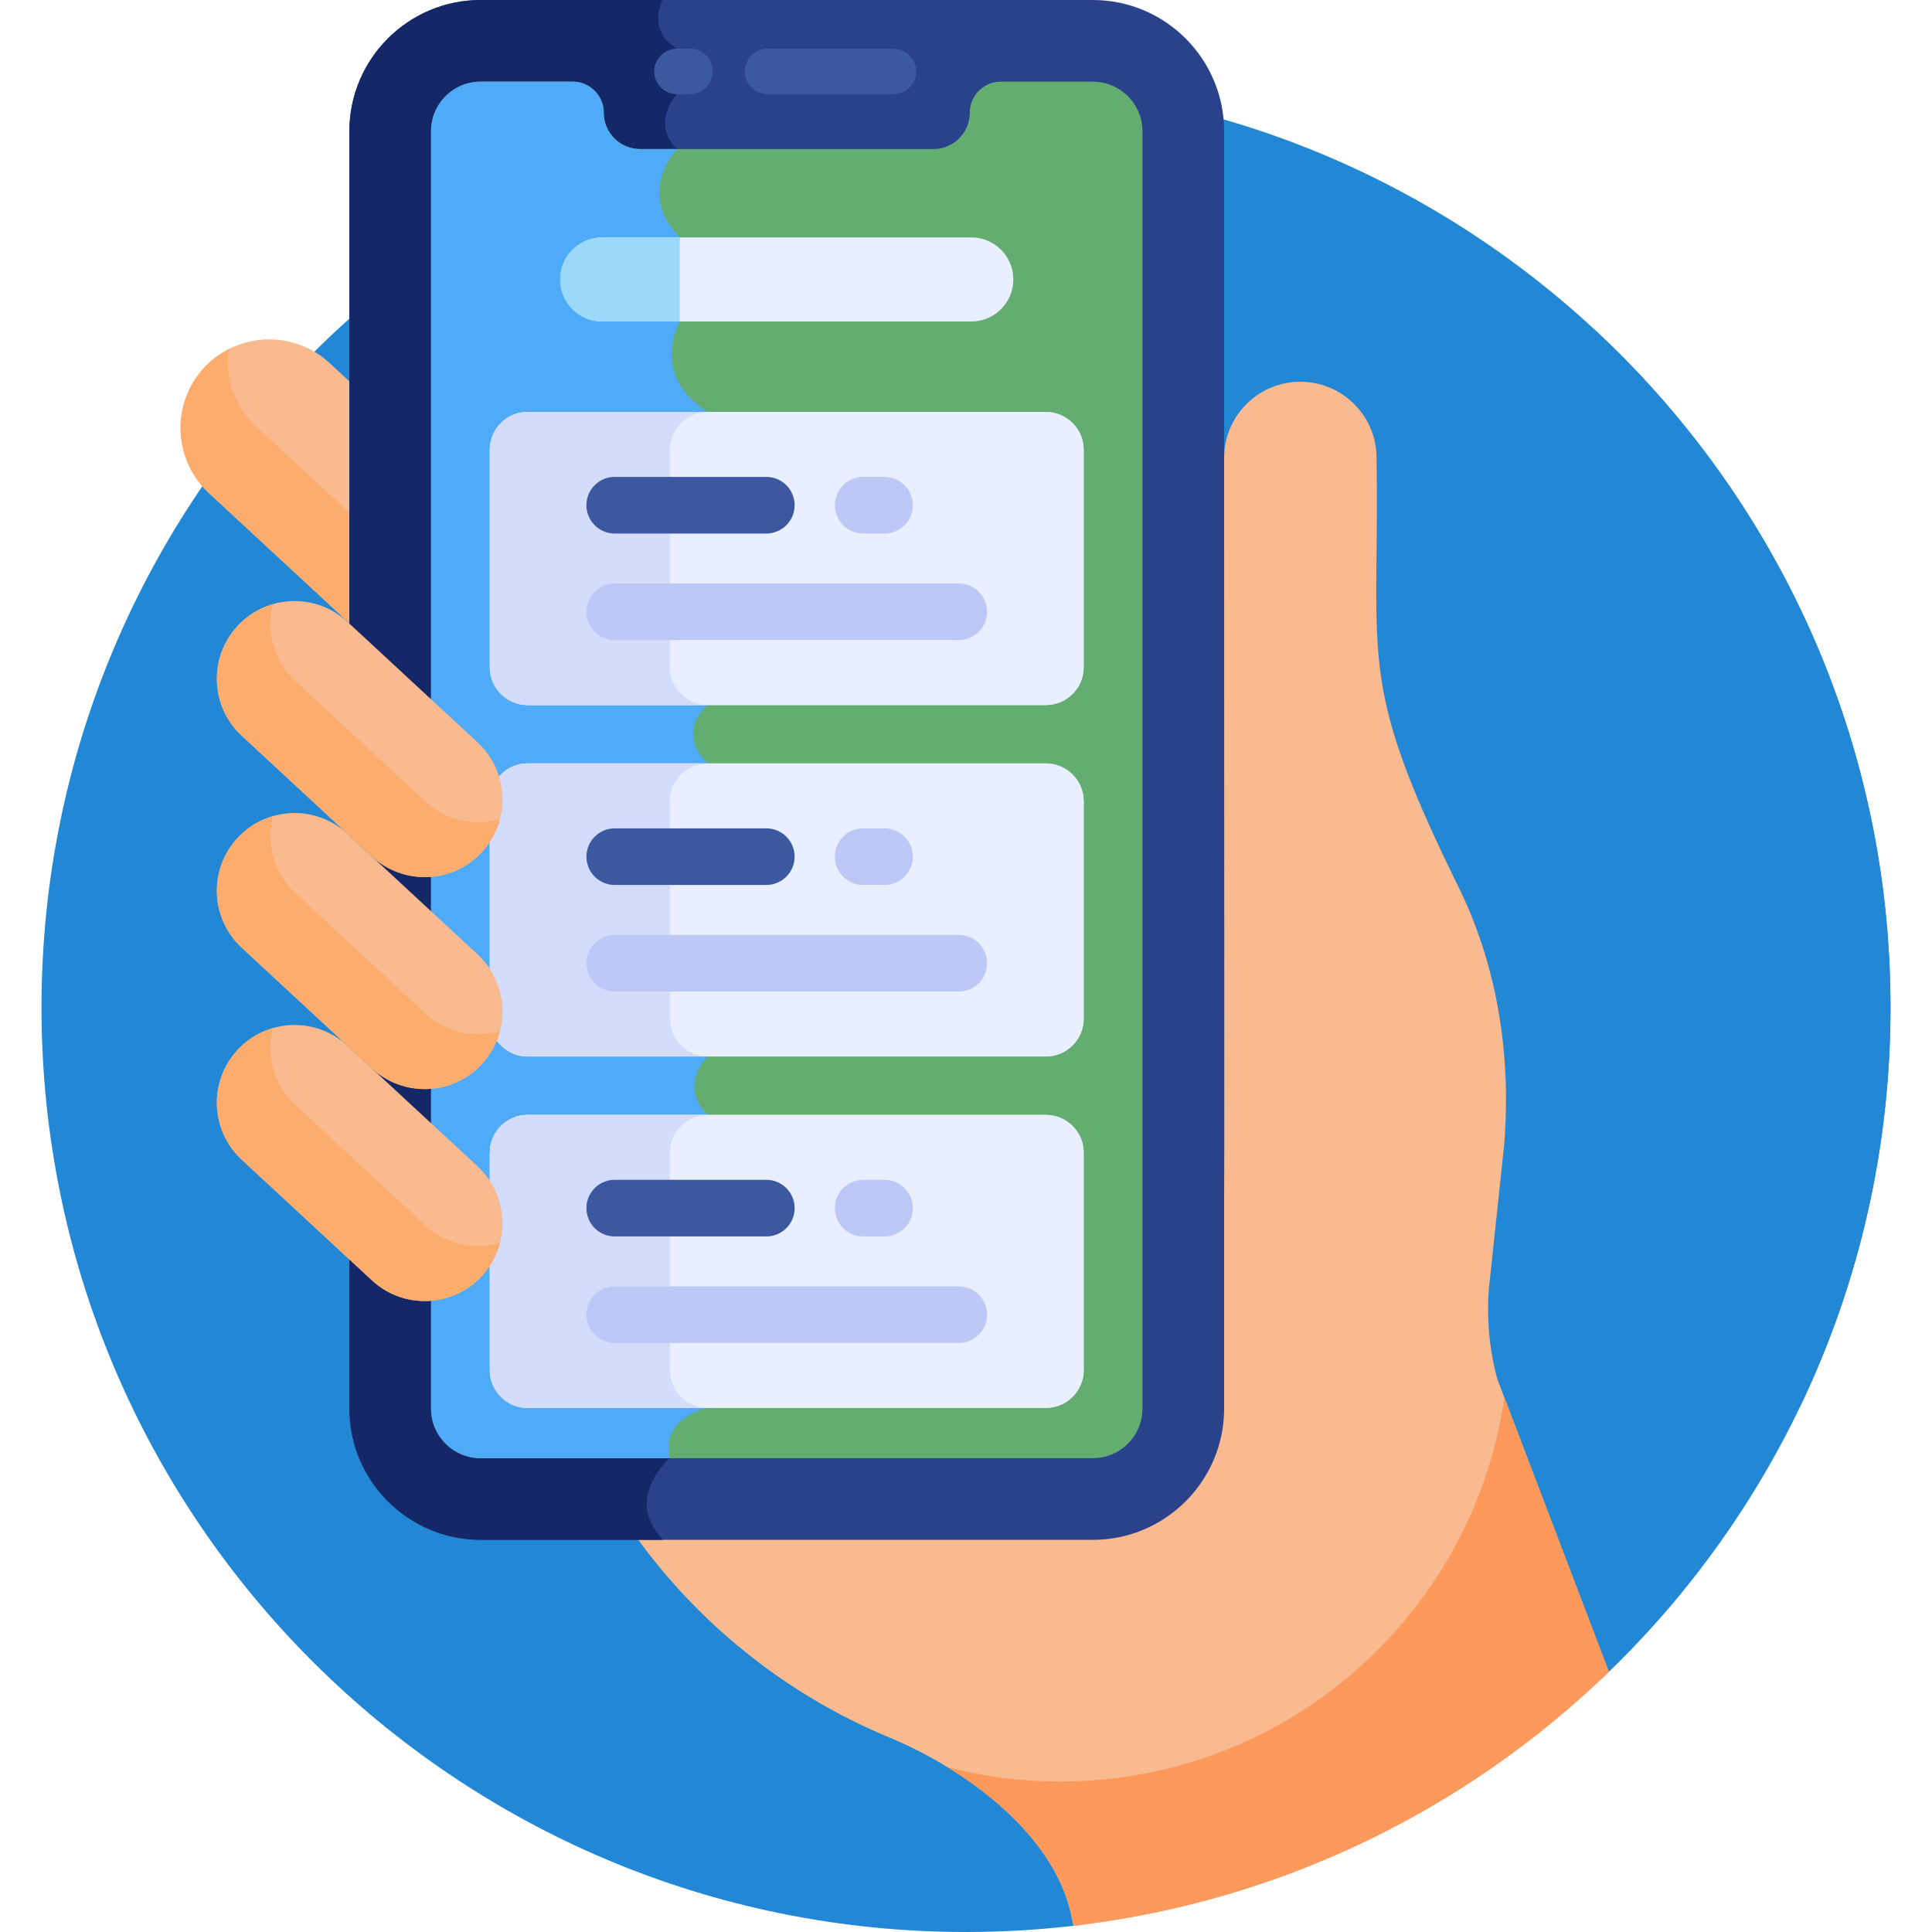 <svg xmlns="http://www.w3.org/2000/svg" width="512" height="512" style="enable-background:new 0 0 512 512" xml:space="preserve"><path d="M424.316 445.018c47.219-44.66 76.685-107.896 76.685-178.019 0-135.31-109.691-245.001-245.001-245.001S10.999 131.689 10.999 266.999 120.69 512 256 512c10.603 0 21.049-.675 31.297-1.981z" fill="#2287d5" data-original="#816ae2"/><path d="M396.836 365.563a70.542 70.542 0 0 1-2.24-24.277l4.001-37.685c1.953-23.645-1.651-47.335-12.118-68.626-27.045-55.013-20.841-59.005-21.681-113.604 0-11.153-9.042-20.196-20.196-20.196-11.154 0-20.196 9.042-20.196 20.196 0 222.032.413 205.739-.956 212.249v29.074c0 24.496-19.929 44.426-44.425 44.426H168.473a156.875 156.875 0 0 0 67.183 53.313l.501.21c20.833 8.799 44.094 26.357 47.981 48.142l.376 1.556c54.861-6.36 104.192-30.834 141.86-67.297zM93.463 101.881l-6.151-5.699c-9.483-8.786-24.43-8.216-33.216 1.266-8.786 9.483-8.216 24.43 1.266 33.216l38.101 35.303z" fill="#f9ba8f" data-original="#f9ba8f"/><path d="M67.863 112.997c-5.817-5.39-8.264-13.096-7.271-20.439a23.266 23.266 0 0 0-6.496 4.89c-8.786 9.483-8.216 24.43 1.266 33.216l38.101 35.303v-29.249z" fill="#fcad6d" data-original="#fcad6d"/><path d="M398.676 370.388c-8.342 57.526-57.852 101.719-117.69 101.719a119.147 119.147 0 0 1-29.909-3.794c15.843 9.687 30.095 23.845 33.061 40.471l.376 1.556c54.861-6.36 104.191-30.834 141.86-67.297z" fill="#fd995b" data-original="#fd995b"/><path d="M289.615 408.075H127.38c-19.185 0-34.792-15.608-34.792-34.793V34.793C92.588 15.608 108.195 0 127.38 0h162.235c19.185 0 34.792 15.608 34.792 34.793v338.49c0 19.184-15.608 34.792-34.792 34.792z" fill="#2a428c" data-original="#2a428c"/><path d="M127.38 0c-19.185 0-34.792 15.608-34.792 34.792v338.49c0 19.185 15.608 34.793 34.792 34.793h48.364c-10.734-10.95 1.786-21.647 1.786-21.647-17.667-4.635-16.167-23.202-16.167-23.202V61.73c0-17.75 18.03-22.233 18.03-22.233-7.102-7.102 0-14.565 0-14.565V12.907c-6.551-4.152-5.261-9.805-3.835-12.907z" fill="#142766" data-original="#142766"/><path d="M182.867 24.933h-3.474a6.013 6.013 0 1 1 0-12.026h3.474a6.013 6.013 0 1 1 0 12.026zM236.771 24.933h-33.382a6.013 6.013 0 1 1 0-12.026h33.382a6.013 6.013 0 1 1 0 12.026z" fill="#3c58a0" data-original="#3c58a0"/><path d="M289.615 21.646h-24.383a8.23 8.23 0 0 0-8.23 8.23c0 5.291-4.329 9.621-9.62 9.621h-77.767c-5.291 0-9.621-4.329-9.621-9.621a8.23 8.23 0 0 0-8.23-8.23H127.38c-7.26 0-13.146 5.886-13.146 13.146v338.49c0 7.26 5.886 13.146 13.146 13.146h162.235c7.26 0 13.146-5.886 13.146-13.146V34.792c0-7.26-5.886-13.146-13.146-13.146z" fill="#64ad71" data-original="#73c3f9"/><path d="M177.529 386.429c-2.5-10.787 10.012-13.307 10.012-13.307s7.958-69.709 0-77.667 0-15.473 0-15.473 8.694-68.972 0-77.667c-8.694-8.694 0-15.473 0-15.473v-77.667c-15.572-9.832-7.381-23.979-7.381-23.979V62.921c-11.767-11.767-.772-23.419-.768-23.423h-9.778c-5.291 0-9.621-4.329-9.621-9.621a8.23 8.23 0 0 0-8.23-8.23H127.38c-7.26 0-13.146 5.885-13.146 13.146v338.491c0 7.26 5.886 13.146 13.146 13.146h50.149z" fill="#4fabf7" data-original="#4fabf7"/><path d="M159.588 85.195h97.819c6.151 0 11.137-4.986 11.137-11.137s-4.986-11.137-11.137-11.137h-97.819c-6.151 0-11.138 4.986-11.138 11.137 0 6.152 4.987 11.137 11.138 11.137z" fill="#e9efff" data-original="#e9efff"/><path d="M159.588 62.921h20.572v22.275h-20.572c-6.151 0-11.137-4.986-11.137-11.137-.001-6.153 4.986-11.138 11.137-11.138z" fill="#9bd8f9" data-original="#9bd8f9"/><g fill="#e9efff"><path d="M277.174 186.841H139.821c-5.51 0-10.018-4.508-10.018-10.018v-57.631c0-5.51 4.508-10.018 10.018-10.018h137.353c5.51 0 10.018 4.508 10.018 10.018v57.631c0 5.51-4.508 10.018-10.018 10.018zM277.174 279.981H139.821c-5.51 0-10.018-4.508-10.018-10.018v-57.631c0-5.51 4.508-10.018 10.018-10.018h137.353c5.51 0 10.018 4.508 10.018 10.018v57.631c0 5.51-4.508 10.018-10.018 10.018zM277.174 373.121H139.821c-5.51 0-10.018-4.508-10.018-10.018v-57.631c0-5.51 4.508-10.018 10.018-10.018h137.353c5.51 0 10.018 4.508 10.018 10.018v57.631c0 5.51-4.508 10.018-10.018 10.018z" data-original="#e9efff"/><path d="M277.174 186.841H139.821c-5.51 0-10.018-4.508-10.018-10.018v-57.631c0-5.51 4.508-10.018 10.018-10.018h137.353c5.51 0 10.018 4.508 10.018 10.018v57.631c0 5.51-4.508 10.018-10.018 10.018zM277.174 279.981H139.821c-5.51 0-10.018-4.508-10.018-10.018v-57.631c0-5.51 4.508-10.018 10.018-10.018h137.353c5.51 0 10.018 4.508 10.018 10.018v57.631c0 5.51-4.508 10.018-10.018 10.018zM277.174 373.121H139.821c-5.51 0-10.018-4.508-10.018-10.018v-57.631c0-5.51 4.508-10.018 10.018-10.018h137.353c5.51 0 10.018 4.508 10.018 10.018v57.631c0 5.51-4.508 10.018-10.018 10.018z" data-original="#e9efff"/></g><path d="M177.523 176.823v-57.63c0-5.51 4.508-10.018 10.018-10.018h-47.72c-5.51 0-10.018 4.508-10.018 10.018v57.63c0 5.51 4.508 10.018 10.018 10.018h47.72c-5.51 0-10.018-4.508-10.018-10.018zM177.523 269.963v-57.631c0-5.51 4.508-10.018 10.018-10.018h-47.72c-5.51 0-10.018 4.508-10.018 10.018v57.631c0 5.51 4.508 10.018 10.018 10.018h47.72c-5.51 0-10.018-4.508-10.018-10.018zM177.523 363.103v-57.631c0-5.51 4.508-10.018 10.018-10.018h-47.72c-5.51 0-10.018 4.508-10.018 10.018v57.631c0 5.51 4.508 10.018 10.018 10.018h47.72c-5.51 0-10.018-4.508-10.018-10.018z" fill="#d3dcfb" data-original="#d3dcfb"/><path d="M203.082 141.387h-40.169c-4.142 0-7.5-3.357-7.5-7.5s3.358-7.5 7.5-7.5h40.169a7.5 7.5 0 0 1 0 15z" fill="#3c58a0" data-original="#3c58a0"/><path d="M254.082 169.629h-91.169c-4.142 0-7.5-3.357-7.5-7.5s3.358-7.5 7.5-7.5h91.169c4.142 0 7.5 3.357 7.5 7.5s-3.358 7.5-7.5 7.5zM234.415 141.387h-5.667c-4.142 0-7.5-3.357-7.5-7.5s3.358-7.5 7.5-7.5h5.667a7.5 7.5 0 0 1 7.5 7.5 7.5 7.5 0 0 1-7.5 7.5z" fill="#bec8f7" data-original="#bec8f7"/><path d="M203.082 234.527h-40.169c-4.142 0-7.5-3.357-7.5-7.5s3.358-7.5 7.5-7.5h40.169c4.142 0 7.5 3.357 7.5 7.5s-3.358 7.5-7.5 7.5z" fill="#3c58a0" data-original="#3c58a0"/><path d="M254.082 262.769h-91.169c-4.142 0-7.5-3.357-7.5-7.5s3.358-7.5 7.5-7.5h91.169a7.5 7.5 0 0 1 0 15zM234.415 234.527h-5.667c-4.142 0-7.5-3.357-7.5-7.5s3.358-7.5 7.5-7.5h5.667c4.142 0 7.5 3.357 7.5 7.5s-3.357 7.5-7.5 7.5z" fill="#bec8f7" data-original="#bec8f7"/><path d="M203.082 327.667h-40.169a7.5 7.5 0 0 1 0-15h40.169c4.142 0 7.5 3.357 7.5 7.5s-3.358 7.5-7.5 7.5z" fill="#3c58a0" data-original="#3c58a0"/><path d="M254.082 355.909h-91.169c-4.142 0-7.5-3.357-7.5-7.5s3.358-7.5 7.5-7.5h91.169c4.142 0 7.5 3.357 7.5 7.5s-3.358 7.5-7.5 7.5zM234.415 327.667h-5.667a7.5 7.5 0 0 1 0-15h5.667c4.142 0 7.5 3.357 7.5 7.5s-3.357 7.5-7.5 7.5z" fill="#bec8f7" data-original="#bec8f7"/><path d="M127.669 225.842c-7.731 8.343-20.761 8.84-29.104 1.109l-34.497-31.964c-8.343-7.73-8.84-20.761-1.109-29.104s20.761-8.84 29.104-1.109l34.497 31.964c8.343 7.731 8.84 20.761 1.109 29.104z" fill="#f9ba8f" data-original="#f9ba8f"/><path d="M112.757 212.422 78.26 180.458c-5.77-5.346-7.781-13.226-5.92-20.338a20.468 20.468 0 0 0-9.381 5.764c-7.731 8.343-7.234 21.374 1.109 29.104l34.497 31.964c8.343 7.73 21.373 7.234 29.104-1.109a20.495 20.495 0 0 0 4.81-8.766c-6.707 1.935-14.228.436-19.722-4.655z" fill="#fcad6d" data-original="#fcad6d"/><path d="M127.669 338.191c-7.731 8.343-20.761 8.84-29.104 1.109l-34.497-31.964c-8.343-7.73-8.84-20.761-1.109-29.104s20.761-8.84 29.104-1.109l34.497 31.964c8.343 7.73 8.84 20.761 1.109 29.104z" fill="#f9ba8f" data-original="#f9ba8f"/><path d="M112.757 324.77 78.26 292.806c-5.77-5.346-7.781-13.226-5.92-20.338a20.468 20.468 0 0 0-9.381 5.764c-7.731 8.343-7.234 21.374 1.109 29.104L98.565 339.3c8.343 7.73 21.373 7.234 29.104-1.109a20.495 20.495 0 0 0 4.81-8.766c-6.707 1.936-14.228.436-19.722-4.655z" fill="#fcad6d" data-original="#fcad6d"/><path d="M127.669 282.017c-7.731 8.343-20.761 8.84-29.104 1.109l-34.497-31.964c-8.343-7.73-8.84-20.761-1.109-29.104s20.761-8.84 29.104-1.109l34.497 31.964c8.343 7.73 8.84 20.76 1.109 29.104z" fill="#f9ba8f" data-original="#f9ba8f"/><path d="M112.757 268.596 78.26 236.632c-5.77-5.346-7.781-13.226-5.92-20.338a20.463 20.463 0 0 0-9.381 5.764c-7.731 8.343-7.234 21.373 1.109 29.104l34.497 31.964c8.343 7.731 21.373 7.234 29.104-1.109a20.495 20.495 0 0 0 4.81-8.766c-6.707 1.936-14.228.436-19.722-4.655z" fill="#fcad6d" data-original="#fcad6d"/><path d="M422.068 86.887c-13.299 16.916-25.301 41.22-15.706 67.742 18 49.753 46.667 91.99 33.333 165.538-6.05 33.372 13.803 47.361 37.296 52.687C492.37 340.812 501 304.916 501 266.999c.001-71.228-30.405-135.345-78.932-180.112z" fill="#2287d5" data-original="#9181f2"/></svg>